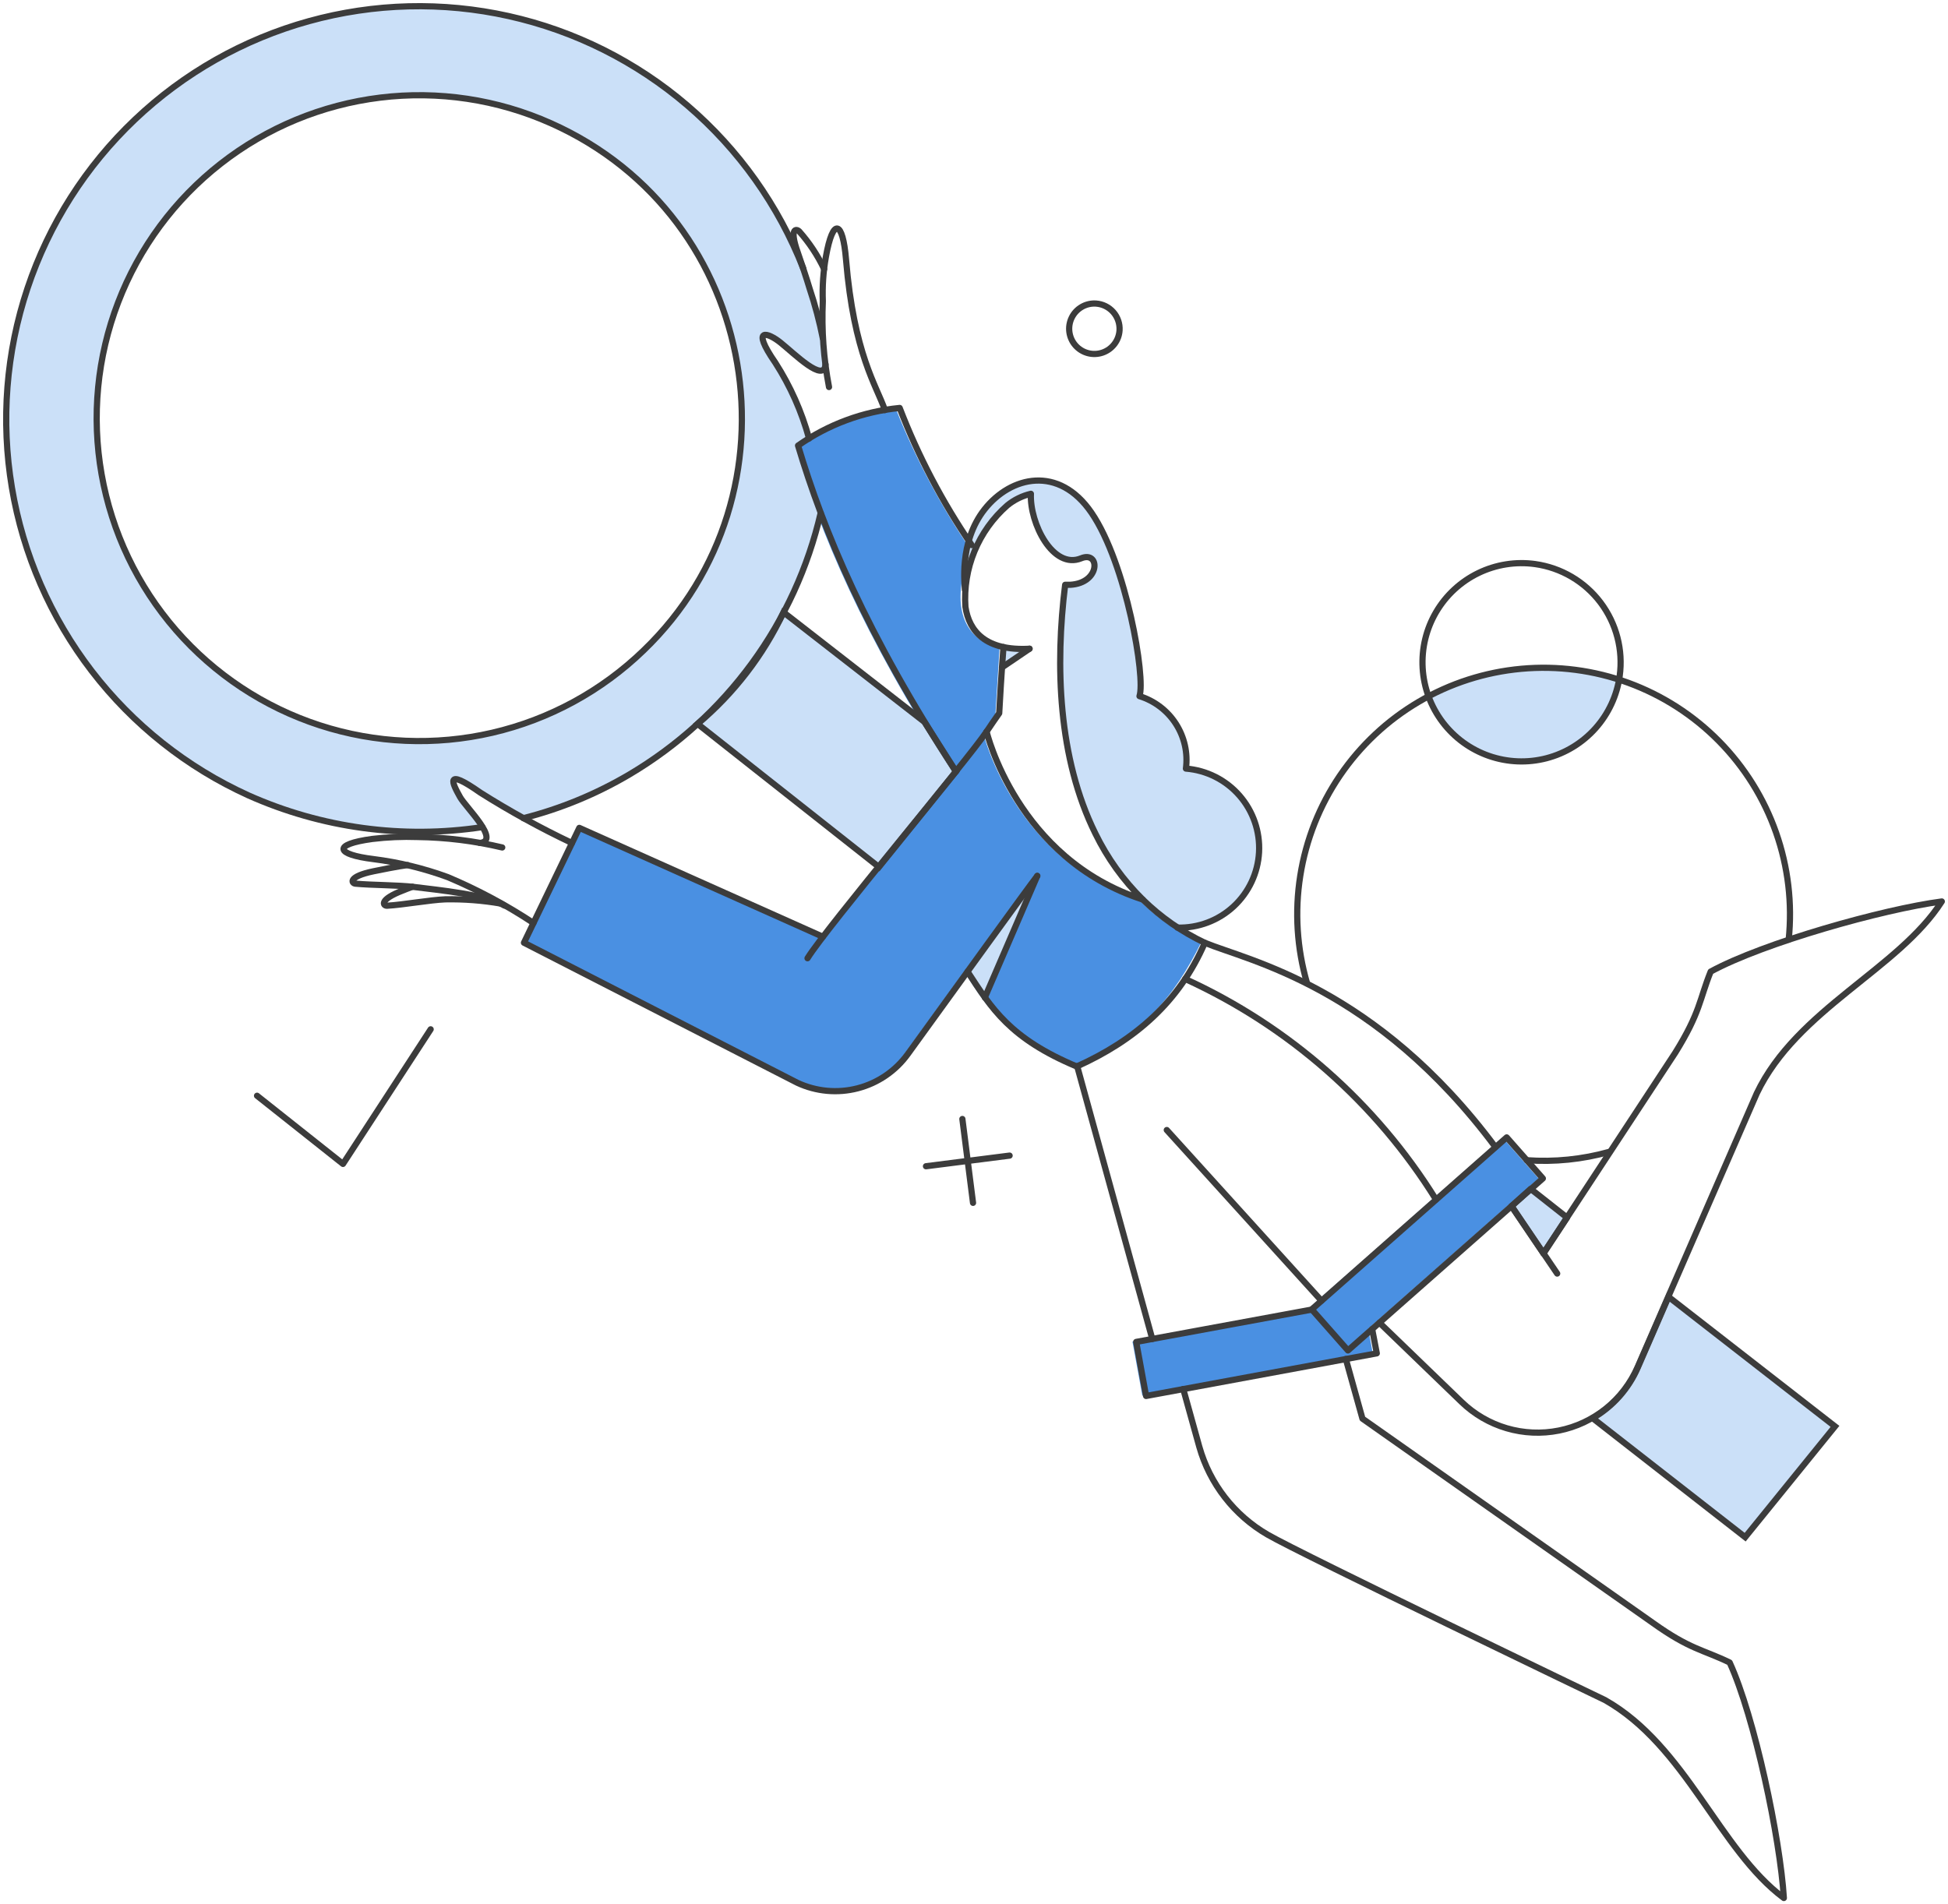 <svg width="314" height="307" viewBox="0 0 314 307" fill="none" xmlns="http://www.w3.org/2000/svg">
<path d="M183.603 145.106C163.323 138.561 158.461 118.08 158.461 118.08C159.154 117.086 159.827 116.095 160.455 115.127L161.111 104.56C150.517 101.63 156.531 88.724 156.531 88.724C151.673 81.62 147.618 73.999 144.442 66C138.56 66.573 132.926 68.656 128.084 72.046C132.133 85.571 138.971 102.268 153.502 124.515C147.249 132.325 137.043 144.673 132.126 151.095L92.934 133.539L84 152.027L127.991 174.564C131.029 175.985 134.468 176.303 137.715 175.46C140.962 174.618 143.814 172.669 145.78 169.95L155.407 156.67C159.271 162.593 162.231 167.456 172.954 171.945C184.361 166.81 189.3 160.59 193.578 152.027C189.875 150.318 186.501 147.976 183.603 145.106Z" fill="#4A90E2"/>
<path d="M184.133 225L182.544 216.302L219.68 209.446L221.269 218.142L184.133 225Z" fill="#4A90E2"/>
<path d="M216.628 217.674L210.802 211.067L242.175 183.386L248 189.993L216.628 217.674Z" fill="#4A90E2"/>
<path fill-rule="evenodd" clip-rule="evenodd" d="M59.491 1.492C71.486 0.025 83.654 1.852 94.691 6.777C115.926 16.241 128.968 34.7 132.861 54.863C132.861 54.863 132.956 57.581 133.161 59.674C131.865 60.458 129.312 58.281 127.08 56.379C125.068 54.663 123.318 53.171 122.989 54.277C122.672 55.342 123.433 56.482 124.64 58.292C126.258 60.719 128.68 64.351 130.387 70.622L128.743 71.959C129.241 73.953 130.418 77.304 131.805 81.253C131.991 81.784 132.181 82.325 132.374 82.875C129.615 94.81 123.508 106.176 113.858 115.47C105.608 123.454 95.443 129.162 84.355 132.051C84.108 132.116 82.428 131.024 80.43 129.725C77.699 127.951 74.376 125.79 73.308 125.672C71.611 125.483 75.62 130.657 77.352 132.891C77.508 133.093 77.646 133.271 77.759 133.418C67.487 135.01 56.961 134.176 47.03 130.953C35.535 127.223 25.273 120.432 17.342 111.31C9.411 102.188 4.112 91.079 2.012 79.173C-0.087 67.266 1.092 55.014 5.424 43.727C9.756 32.441 17.077 22.547 26.602 15.106C36.127 7.666 47.496 2.96 59.491 1.492ZM61.245 15.748C70.629 14.6 80.147 16.029 88.781 19.882C122.799 35.043 129.939 79.713 103.774 104.909C96.98 111.485 88.525 116.087 79.315 118.22C70.106 120.354 60.489 119.94 51.497 117.021C42.505 114.103 34.477 108.791 28.273 101.655C22.069 94.519 17.923 85.829 16.281 76.515C14.639 67.201 15.561 57.616 18.95 48.787C22.339 39.958 28.066 32.218 35.517 26.398C42.968 20.577 51.862 16.895 61.245 15.748Z" fill="#CBE0F8"/>
<path d="M248.954 202.22L252.765 196.439L246.892 191.814L243.801 194.595L248.954 202.22Z" fill="#CBE0F8"/>
<path d="M269.133 209.227L264.201 220.576C262.713 224.034 260.15 226.919 256.891 228.8L281.506 248L296 230.126L269.133 209.227Z" fill="#CBE0F8"/>
<path d="M243.177 122.723C247.279 123.296 251.443 122.254 254.792 119.818C258.142 117.381 260.416 113.74 261.136 109.66C256.081 108.033 250.752 107.435 245.462 107.902C240.173 108.369 235.03 109.891 230.338 112.378C231.348 115.1 233.074 117.498 235.335 119.319C237.593 121.14 240.304 122.316 243.177 122.723Z" fill="#CBE0F8"/>
<path d="M149.065 116.472L126.326 98.786C123.057 105.718 118.326 111.861 112.458 116.79L141.722 139.883L154.155 124.477L149.065 116.472Z" fill="#CBE0F8"/>
<path d="M167.305 141.346L156.065 156.847C156.856 158.301 157.777 159.681 158.814 160.971L167.305 141.346Z" fill="#CBE0F8"/>
<path d="M161.559 107.722L166.025 104.567C164.609 104.66 163.189 104.628 161.778 104.473L161.559 107.722Z" fill="#CBE0F8"/>
<path d="M191.263 124.004C191.591 121.484 191.019 118.93 189.648 116.791C188.275 114.652 186.194 113.068 183.767 112.316C184.078 111.424 184.173 110.471 184.048 109.534C181.987 94.473 178.863 85.192 173.709 79.88C170.21 76.222 163.059 76.818 158.811 82.16C154.592 87.511 155.652 94.569 155.624 95.154C156.052 89.897 158.505 85.011 162.465 81.529C163.573 80.618 164.877 79.977 166.275 79.653C166.056 84.405 169.836 91.935 174.396 90.06C177.446 88.815 177.813 94.337 171.804 94.337C170.179 107.367 170.679 122.298 176.677 134.461L177.645 136.304C180.593 141.675 184.806 146.245 189.921 149.617C193.318 149.794 196.645 148.615 199.174 146.338C201.701 144.062 203.22 140.873 203.399 137.475C203.576 134.077 202.398 130.748 200.122 128.219C197.845 125.691 194.659 124.17 191.263 123.992V124.004Z" fill="#CBE0F8"/>
<path fill-rule="evenodd" clip-rule="evenodd" d="M248.789 202.077L252.596 196.3L246.73 191.678L243.642 194.457L248.789 202.077Z" stroke="#3C3C3C" stroke-linejoin="round"/>
<path fill-rule="evenodd" clip-rule="evenodd" d="M268.946 209.079L264.019 220.42C262.533 223.875 259.973 226.758 256.718 228.638L281.305 247.824L295.783 229.963L268.946 209.079Z" stroke="#3C3C3C"/>
<path fill-rule="evenodd" clip-rule="evenodd" d="M149.011 116.39L126.297 98.716C123.032 105.644 118.306 111.782 112.445 116.707L141.677 139.784L154.095 124.389L149.011 116.39Z" stroke="#3C3C3C"/>
<path d="M156.624 87.88C151.913 80.985 148.017 73.566 145.017 65.771C139.126 66.343 133.482 68.433 128.638 71.836C132.694 85.388 139.526 102.095 154.092 124.391" stroke="#3C3C3C" stroke-linecap="round" stroke-linejoin="round"/>
<path d="M133.63 62.398C132.755 57.843 132.42 53.2 132.631 48.566C132.538 46.171 132.703 43.773 133.124 41.414C134.273 34.944 135.848 35.575 136.369 41.82C137.642 57.119 141.296 62.18 142.639 66.115" stroke="#3C3C3C" stroke-linecap="round" stroke-linejoin="round"/>
<path d="M132.848 43.382C131.802 41.174 130.447 39.126 128.823 37.3C128.33 36.827 127.181 36.779 128.605 40.736C128.91 41.58 130.13 45.233 130.508 46.544C131.384 49.161 132.092 51.831 132.63 54.537" stroke="#3C3C3C" stroke-linecap="round" stroke-linejoin="round"/>
<path d="M133.068 58.745C132.85 61.837 128.079 57.055 125.829 55.247C123.805 53.62 120.903 52.586 124.987 58.495C127.407 62.265 129.238 66.382 130.416 70.706" stroke="#3C3C3C" stroke-linecap="round" stroke-linejoin="round"/>
<path d="M251.004 205.325L243.642 194.457" stroke="#3C3C3C" stroke-linecap="round" stroke-linejoin="round"/>
<path d="M161.751 104.319C161.751 104.319 161.406 108.645 161.063 114.985C160.377 115.953 159.721 116.921 159.035 117.943" stroke="#3C3C3C" stroke-linecap="round" stroke-linejoin="round"/>
<path d="M165.954 104.587L161.505 107.608" stroke="#3C3C3C" stroke-linecap="round" stroke-linejoin="round"/>
<path d="M213.003 209.697L188.074 182.186" stroke="#3C3C3C" stroke-linecap="round" stroke-linejoin="round"/>
<path d="M167.2 141.215L158.746 160.825" stroke="#3C3C3C" stroke-linecap="round" stroke-linejoin="round"/>
<path d="M231.473 193.395C221.788 177.815 207.722 165.442 191.039 157.829" stroke="#3C3C3C" stroke-linecap="round" stroke-linejoin="round"/>
<path d="M185.739 215.869L173.628 171.88" stroke="#3C3C3C" stroke-linecap="round" stroke-linejoin="round"/>
<path d="M221.177 214.286L221.926 218.189L184.736 225.06L183.145 216.347L211.443 211.133" stroke="#3C3C3C" stroke-linecap="round" stroke-linejoin="round"/>
<path d="M189.791 149.553C193.132 149.642 196.378 148.422 198.834 146.152C201.291 143.882 202.766 140.742 202.945 137.401C203.124 134.059 201.992 130.78 199.792 128.261C197.591 125.742 194.494 124.182 191.162 123.913C191.49 121.395 190.919 118.842 189.549 116.705C188.178 114.568 186.099 112.984 183.675 112.233C184.685 109.303 181.561 90.886 175.937 82.664C170.659 74.949 162.943 76.756 158.715 82.099C154.486 87.442 155.56 94.497 155.532 95.084" stroke="#3C3C3C" stroke-linecap="round" stroke-linejoin="round"/>
<path d="M248.789 202.077L270.038 169.726C274.092 163.199 273.936 161.138 275.746 156.642C284.233 152.02 303.483 146.587 313 145.337C306.011 156.268 289.631 162.73 283.172 176.284L263.985 220.375C262.85 222.987 261.101 225.285 258.885 227.072C256.672 228.858 254.057 230.083 251.267 230.638C248.475 231.194 245.593 231.064 242.864 230.262C240.133 229.458 237.638 228.005 235.592 226.028L222.362 213.257" stroke="#3C3C3C" stroke-linecap="round" stroke-linejoin="round"/>
<path fill-rule="evenodd" clip-rule="evenodd" d="M217.278 217.721L211.443 211.102L242.862 183.373L248.695 189.991L217.278 217.721Z" stroke="#3C3C3C" stroke-linecap="round" stroke-linejoin="round"/>
<path d="M77.341 135.906C80.742 135.563 75.088 130.165 74.158 128.51C72.902 126.266 71.57 123.668 77.435 127.792C82.186 130.793 87.114 133.504 92.192 135.91" stroke="#3C3C3C" stroke-linecap="round" stroke-linejoin="round"/>
<path d="M190.727 223.936L193.315 233.242C195.003 239.221 198.954 244.307 204.329 247.418C209.696 250.541 258.711 274.086 258.711 274.086C271.785 281.482 277.119 298.255 287.541 306C286.948 296.413 282.829 276.803 278.804 268.032C274.51 265.945 272.419 265.937 266.449 261.663L219.617 228.718L216.935 219.1" stroke="#3C3C3C" stroke-linecap="round" stroke-linejoin="round"/>
<path d="M167.2 141.215C165.423 143.526 154.767 158.284 146.327 169.944C144.357 172.666 141.501 174.615 138.25 175.458C134.998 176.302 131.556 175.984 128.513 174.563L84.458 151.989L93.381 133.472L132.63 151.021" stroke="#3C3C3C" stroke-linecap="round" stroke-linejoin="round"/>
<path d="M184.205 145.025C187.127 147.89 190.507 150.246 194.205 151.996C190.066 161.529 182.985 167.701 173.565 171.943C162.797 167.431 159.85 162.605 155.962 156.646" stroke="#3C3C3C" stroke-linecap="round" stroke-linejoin="round"/>
<path d="M241.053 184.934C221.724 159.004 201.242 154.9 194.205 151.996" stroke="#3C3C3C" stroke-linecap="round" stroke-linejoin="round"/>
<path d="M159.027 117.951C159.027 117.951 163.894 138.467 184.205 145.025C181.074 141.934 178.489 138.333 176.561 134.376C170.555 122.238 170.071 107.302 171.693 94.282H172.505C177.431 94.001 177.339 88.751 174.283 90.008C169.726 91.877 165.954 84.356 166.172 79.611C164.778 79.935 163.476 80.576 162.365 81.483C160.058 83.505 158.248 86.033 157.079 88.87C155.908 91.707 155.408 94.776 155.618 97.838C156.199 101.808 158.93 104.98 165.954 104.592" stroke="#3C3C3C" stroke-linecap="round" stroke-linejoin="round"/>
<path d="M159.027 117.951C156.094 122.389 133.224 149.522 130.166 154.488" stroke="#3C3C3C" stroke-linecap="round" stroke-linejoin="round"/>
<path d="M65.706 139.466C64.208 139.654 61.121 140.28 60.215 140.466C56.097 141.314 56.628 142.402 57.283 142.464C59.934 142.716 64.24 142.685 66.705 142.995C70.667 143.497 78.312 144.213 81.307 145.993" stroke="#3C3C3C" stroke-linecap="round" stroke-linejoin="round"/>
<path d="M66.486 142.964C65.829 143.214 65.238 143.432 64.957 143.557C61.025 145.056 61.745 146.064 62.398 146.023C65.052 145.867 69.296 145.088 71.79 144.992C74.79 144.936 77.789 145.166 80.745 145.679" stroke="#3C3C3C" stroke-linecap="round" stroke-linejoin="round"/>
<path fill-rule="evenodd" clip-rule="evenodd" d="M180.461 53.25C180.412 54.053 180.126 54.824 179.638 55.464C179.152 56.104 178.487 56.586 177.727 56.847C176.966 57.109 176.145 57.139 175.369 56.934C174.59 56.729 173.892 56.298 173.358 55.695C172.826 55.092 172.485 54.345 172.376 53.548C172.268 52.751 172.399 51.939 172.753 51.216C173.104 50.493 173.664 49.891 174.359 49.486C175.053 49.081 175.851 48.891 176.654 48.941C177.728 49.01 178.732 49.502 179.446 50.309C180.159 51.117 180.524 52.174 180.461 53.25V53.25Z" stroke="#3C3C3C" stroke-linecap="round" stroke-linejoin="round"/>
<path d="M288.321 151.49C288.923 145.653 288.227 139.755 286.281 134.22C284.337 128.685 281.19 123.649 277.071 119.475C272.951 115.3 267.959 112.091 262.452 110.076C256.946 108.062 251.062 107.292 245.224 107.823C239.386 108.354 233.736 110.172 228.683 113.146C223.63 116.121 219.298 120.179 215.995 125.028C212.695 129.877 210.509 135.397 209.591 141.193C208.674 146.988 209.052 152.915 210.694 158.547" stroke="#3C3C3C" stroke-linecap="round" stroke-linejoin="round"/>
<path d="M246.106 187.054C250.571 187.371 255.056 186.916 259.367 185.711" stroke="#3C3C3C" stroke-linecap="round" stroke-linejoin="round"/>
<path fill-rule="evenodd" clip-rule="evenodd" d="M247.447 90.94C244.319 90.507 241.135 91.013 238.292 92.391C235.451 93.77 233.083 95.961 231.485 98.687C229.887 101.413 229.133 104.552 229.317 107.707C229.503 110.862 230.616 113.891 232.521 116.412C234.425 118.933 237.032 120.833 240.015 121.871C242.997 122.909 246.221 123.039 249.277 122.245C252.333 121.45 255.084 119.767 257.186 117.408C259.286 115.048 260.641 112.118 261.078 108.989C261.657 104.787 260.549 100.526 257.994 97.142C255.438 93.758 251.645 91.528 247.447 90.94V90.94Z" stroke="#3C3C3C" stroke-linecap="round" stroke-linejoin="round"/>
<path d="M129.48 43.288C125.501 33.13 119.09 24.106 110.81 17.01C102.53 9.914 92.634 4.962 81.993 2.591C71.353 0.22 60.293 0.503 49.787 3.413C39.28 6.323 29.65 11.773 21.741 19.282C13.833 26.791 7.889 36.13 4.433 46.478C0.977 56.825 0.113 67.864 1.92 78.624C3.726 89.384 8.145 99.534 14.79 108.183C21.436 116.833 30.102 123.715 40.028 128.226C51.855 133.506 64.945 135.283 77.75 133.347" stroke="#3C3C3C" stroke-linecap="round" stroke-linejoin="round"/>
<path d="M132.288 82.696C130.267 91.444 126.492 99.691 121.194 106.938C115.895 114.184 109.183 120.279 101.462 124.853C96.126 128.006 90.37 130.382 84.365 131.911" stroke="#3C3C3C" stroke-linecap="round" stroke-linejoin="round"/>
<path fill-rule="evenodd" clip-rule="evenodd" d="M88.794 19.868C80.17 16.018 70.662 14.59 61.289 15.737C51.916 16.884 43.032 20.563 35.589 26.379C28.146 32.196 22.426 39.93 19.041 48.753C15.656 57.575 14.734 67.154 16.375 76.461C18.015 85.768 22.156 94.453 28.353 101.584C34.55 108.714 42.57 114.022 51.552 116.939C60.534 119.855 70.139 120.269 79.339 118.137C88.538 116.005 96.984 111.406 103.771 104.835C129.907 79.657 122.775 35.019 88.794 19.868Z" stroke="#3C3C3C" stroke-linecap="round" stroke-linejoin="round"/>
<path d="M41.432 176.658L55.286 187.649L69.419 165.947" stroke="#3C3C3C" stroke-linecap="round" stroke-linejoin="round"/>
<path d="M162.74 186.308L149.26 188.024" stroke="#3C3C3C" stroke-linecap="round" stroke-linejoin="round"/>
<path d="M156.843 193.926L155.126 180.406" stroke="#3C3C3C" stroke-linecap="round" stroke-linejoin="round"/>
<path d="M85.986 148.804C81.617 145.916 76.99 143.441 72.165 141.408C68.291 139.99 64.269 139.016 60.176 138.503C54.154 137.764 53.466 136.141 60.02 135.255C62.432 134.963 64.863 134.859 67.291 134.943C71.894 135.003 76.477 135.569 80.957 136.63" stroke="#3C3C3C" stroke-linecap="round" stroke-linejoin="round"/>
</svg>
